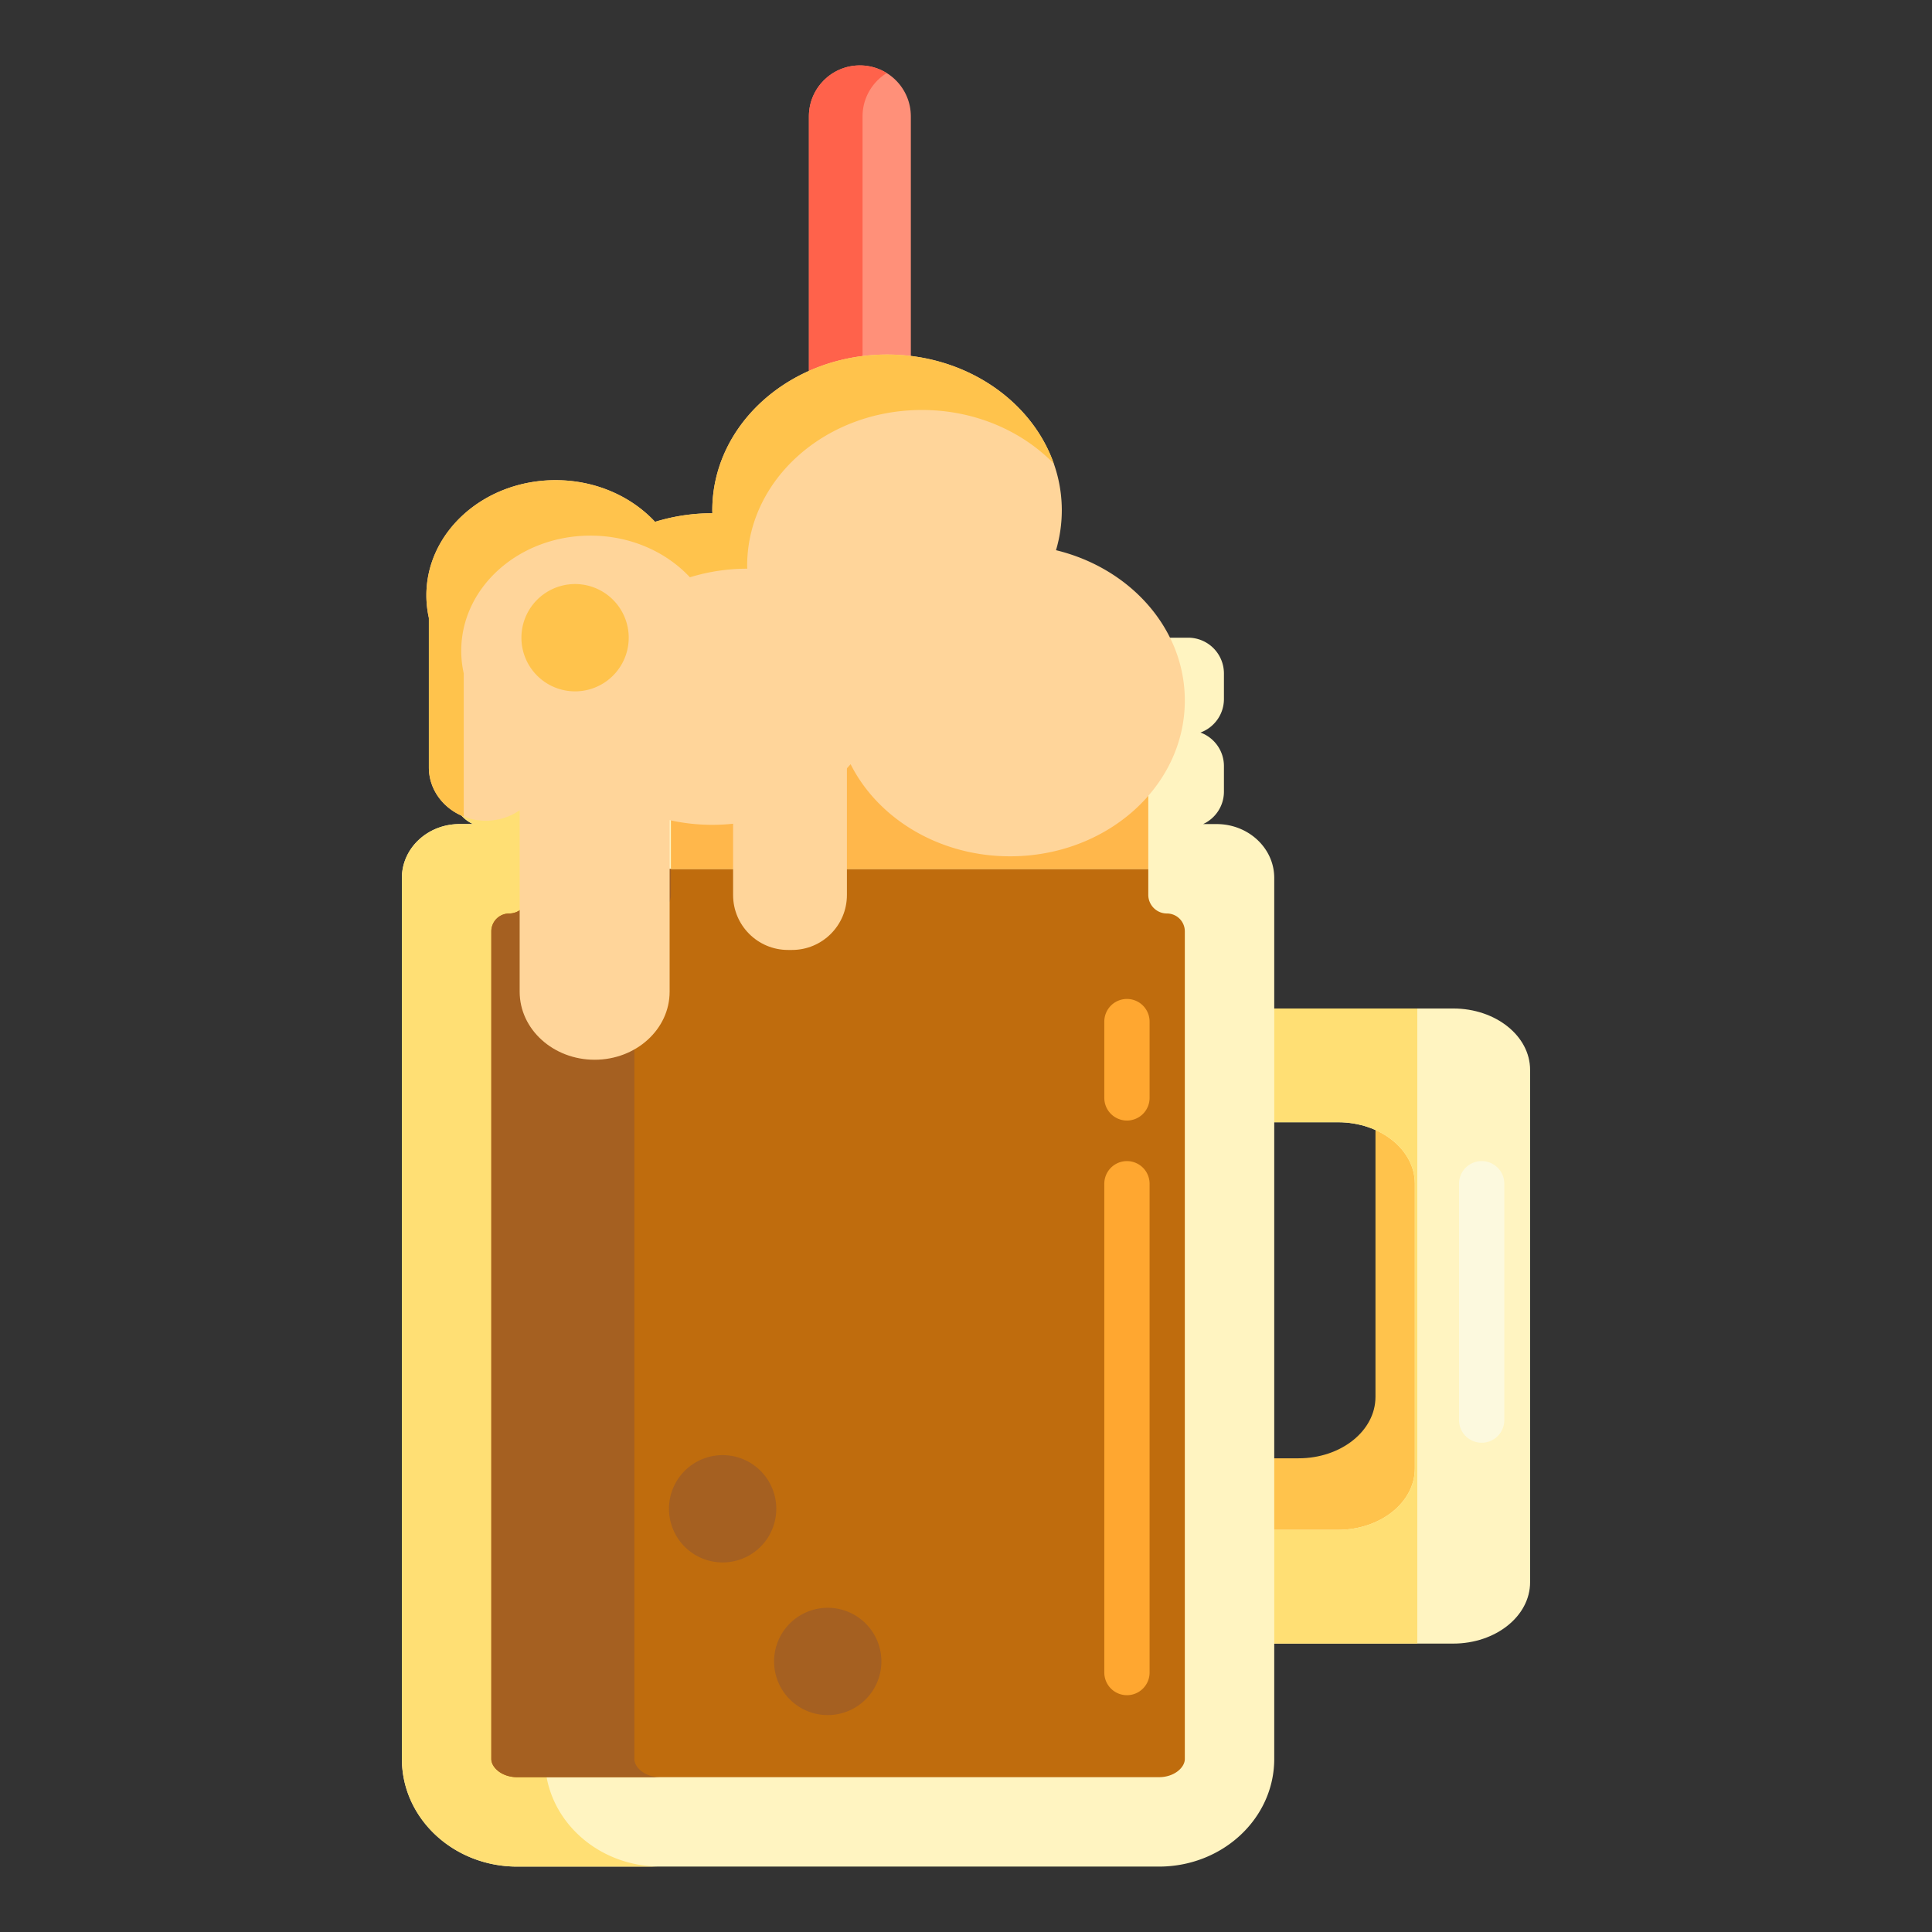 <?xml version="1.0" standalone="no"?><!DOCTYPE svg PUBLIC "-//W3C//DTD SVG 1.1//EN" "http://www.w3.org/Graphics/SVG/1.1/DTD/svg11.dtd"><svg class="icon" width="200px" height="200.00px" viewBox="0 0 1024 1024" version="1.1" xmlns="http://www.w3.org/2000/svg"><rect x="0" y="0" width="1024" height="1024" fill="#333333" stroke="none"/><path d="M455.75 871.812c-14.92 0-27.014-12.094-27.014-27.014V61.68c0-14.92 12.094-27.014 27.014-27.014s27.014 12.094 27.014 27.014v783.118c0 14.918-12.096 27.014-27.014 27.014z" fill="#FF9079" /><path d="M457.172 844.798V61.68c0-9.696 5.124-18.172 12.796-22.938a26.848 26.848 0 0 0-14.218-4.076c-14.92 0-27.014 12.094-27.014 27.014v783.118c0 14.92 12.094 27.014 27.014 27.014 5.224 0 10.084-1.508 14.218-4.076-7.672-4.766-12.796-13.244-12.796-22.938z" fill="#FF624B" /><path d="M729.028 596.07v144.338c0 17.962-18.238 32.522-40.736 32.522h-71.29v-176.86h-61.104v237.152h193.498c22.498 0 40.736-14.56 40.736-32.522V596.07h-61.104z" fill="#FFC34C" /><path d="M770.25 534.524h-193.498v336.612h193.498c22.498 0 40.736-14.56 40.736-32.522V567.048c0-17.962-18.238-32.524-40.736-32.524z m-20.368 243.798c0 17.962-18.238 32.522-40.736 32.522h-71.29V594.816h71.29c22.498 0 40.736 14.56 40.736 32.522v150.984z" fill="#FFF4C1" /><path d="M751.202 534.524h-174.45v336.612h174.45V534.524z m-42.058 276.322h-71.29V594.816h71.29c22.498 0 40.736 14.562 40.736 32.524v150.984c0.002 17.96-18.238 32.522-40.736 32.522z" fill="#FFDF74" /><path d="M644.822 436.774h-7.14c6.504-3.004 11.028-9.568 11.028-17.202v-13.528c0-8.174-5.184-15.12-12.436-17.782 7.252-2.662 12.436-9.606 12.436-17.782v-13.528a18.96 18.96 0 0 0-18.958-18.958H258.636a18.96 18.96 0 0 0-18.958 18.958v13.528c0 8.176 5.184 15.12 12.436 17.782-7.252 2.662-12.436 9.608-12.436 17.782v13.528c0 7.634 4.524 14.198 11.028 17.202h-7.142c-16.874 0-30.552 12.77-30.552 28.52V932.288c0 31.502 27.358 57.042 61.104 57.042h340.15c33.748 0 61.104-25.54 61.104-57.042V465.296c0.004-15.752-13.676-28.522-30.548-28.522z" fill="#FFF4C1" /><path d="M288.842 932.292V465.296c0-15.752 13.68-28.52 30.552-28.52h7.142c-6.504-3.004-11.028-9.568-11.028-17.202v-13.528c0-8.174 5.184-15.12 12.436-17.782-7.252-2.662-12.436-9.606-12.436-17.782v-13.528a18.96 18.96 0 0 1 18.958-18.958h-75.828a18.96 18.96 0 0 0-18.958 18.958v13.528c0 8.176 5.184 15.12 12.436 17.782-7.252 2.662-12.436 9.608-12.436 17.782v13.528c0 7.634 4.524 14.198 11.028 17.202h-7.142c-16.874 0-30.552 12.77-30.552 28.52V932.29c0 31.502 27.358 57.042 61.104 57.042h75.828c-33.746 0.002-61.104-25.538-61.104-57.04z" fill="#FFDF74" /><path d="M618.504 484.168a9.886 9.886 0 0 1-9.886-9.886v-13.696H279.772v13.696a9.886 9.886 0 0 1-9.886 9.886 9.48 9.48 0 0 0-9.478 9.478v438.646c0 4.564 5.632 9.648 13.712 9.648h340.15c8.08 0 13.712-5.086 13.712-9.648V493.646a9.48 9.48 0 0 0-9.478-9.478z" fill="#BF6C0D" /><path d="M355.6 334.036h253.016v126.55H355.6z" fill="#FFB74B" /><path d="M279.772 474.282a9.886 9.886 0 0 1-9.886 9.886 9.48 9.48 0 0 0-9.478 9.478v438.646c0 4.564 5.632 9.648 13.712 9.648h75.828c-8.08 0-13.712-5.086-13.712-9.648V493.646a9.48 9.48 0 0 1 9.478-9.478 9.886 9.886 0 0 0 9.886-9.886v-13.696h-75.828v13.696z" fill="#A56021" /><path d="M559.702 291.616a74.274 74.274 0 0 0 3.074-21.136c0-45.602-41.468-82.572-92.622-82.572s-92.622 36.97-92.622 82.572c0 0.52 0.034 1.032 0.044 1.548h-0.044c-10.632 0-20.834 1.618-30.344 4.558-12.562-13.494-31.514-22.088-52.72-22.088-37.822 0-68.482 27.334-68.482 61.052 0 4.088 0.46 8.08 1.32 11.946v79.272c0 15.59 13.504 28.23 30.164 28.23 16.658 0 30.164-12.64 30.164-28.23v-30.47c0.18 0.016 0.362 0.022 0.542 0.036 10.704 35.056 46.644 60.84 89.356 60.84 29.84 0 56.364-12.592 73.304-32.128 14.48 28.766 46.864 48.814 84.522 48.814 51.154 0 92.622-36.968 92.622-82.572 0.002-38.092-28.938-70.14-68.278-79.672z" fill="#FFD59A" /><path d="M245.784 356.89a54.9 54.9 0 0 1-1.32-11.946c0-33.718 30.66-61.052 68.482-61.052 21.206 0 40.158 8.596 52.72 22.088a102.644 102.644 0 0 1 30.344-4.558h0.044c-0.01-0.516-0.044-1.028-0.044-1.548 0-45.602 41.468-82.572 92.622-82.572 27.92 0 52.934 11.028 69.916 28.448-11.788-33.52-46.902-57.842-88.392-57.842-51.154 0-92.622 36.97-92.622 82.572 0 0.52 0.034 1.032 0.044 1.548h-0.044c-10.632 0-20.834 1.618-30.344 4.558-12.562-13.494-31.514-22.088-52.72-22.088-37.822 0-68.482 27.334-68.482 61.052 0 4.088 0.46 8.08 1.32 11.946v79.272c0 11.712 7.622 21.756 18.476 26.028v-75.906z" fill="#FFC34C" /><path d="M419.766 503.496h-2.094c-16.08 0-29.116-13.036-29.116-29.116v-96.714h60.326v96.714c0.002 16.08-13.034 29.116-29.116 29.116zM354.916 371.042h-79.482v154.594c0 19.912 17.792 36.052 39.74 36.052s39.74-16.142 39.74-36.052v-154.594z" fill="#FFD59A" /><path d="M597.306 593.91a12 12 0 0 1-12-12v-40.442a12 12 0 0 1 24 0v40.442a12 12 0 0 1-12 12zM597.306 898.486a12 12 0 0 1-12-12v-259.08a12 12 0 0 1 24 0v259.08a12 12 0 0 1-12 12z" fill="#FFA730" /><path d="M383.01 799.688m-28.436 0a28.436 28.436 0 1 0 56.872 0 28.436 28.436 0 1 0-56.872 0Z" fill="#A56021" /><path d="M438.716 880.596m-28.436 0a28.436 28.436 0 1 0 56.872 0 28.436 28.436 0 1 0-56.872 0Z" fill="#A56021" /><path d="M785.316 764.676a12 12 0 0 1-12-12v-125.268a12 12 0 0 1 24 0v125.268a12 12 0 0 1-12 12z" fill="#FCF9DE" /><path d="M304.798 337.996m-28.436 0a28.436 28.436 0 1 0 56.872 0 28.436 28.436 0 1 0-56.872 0Z" fill="#FFC34C" /></svg>